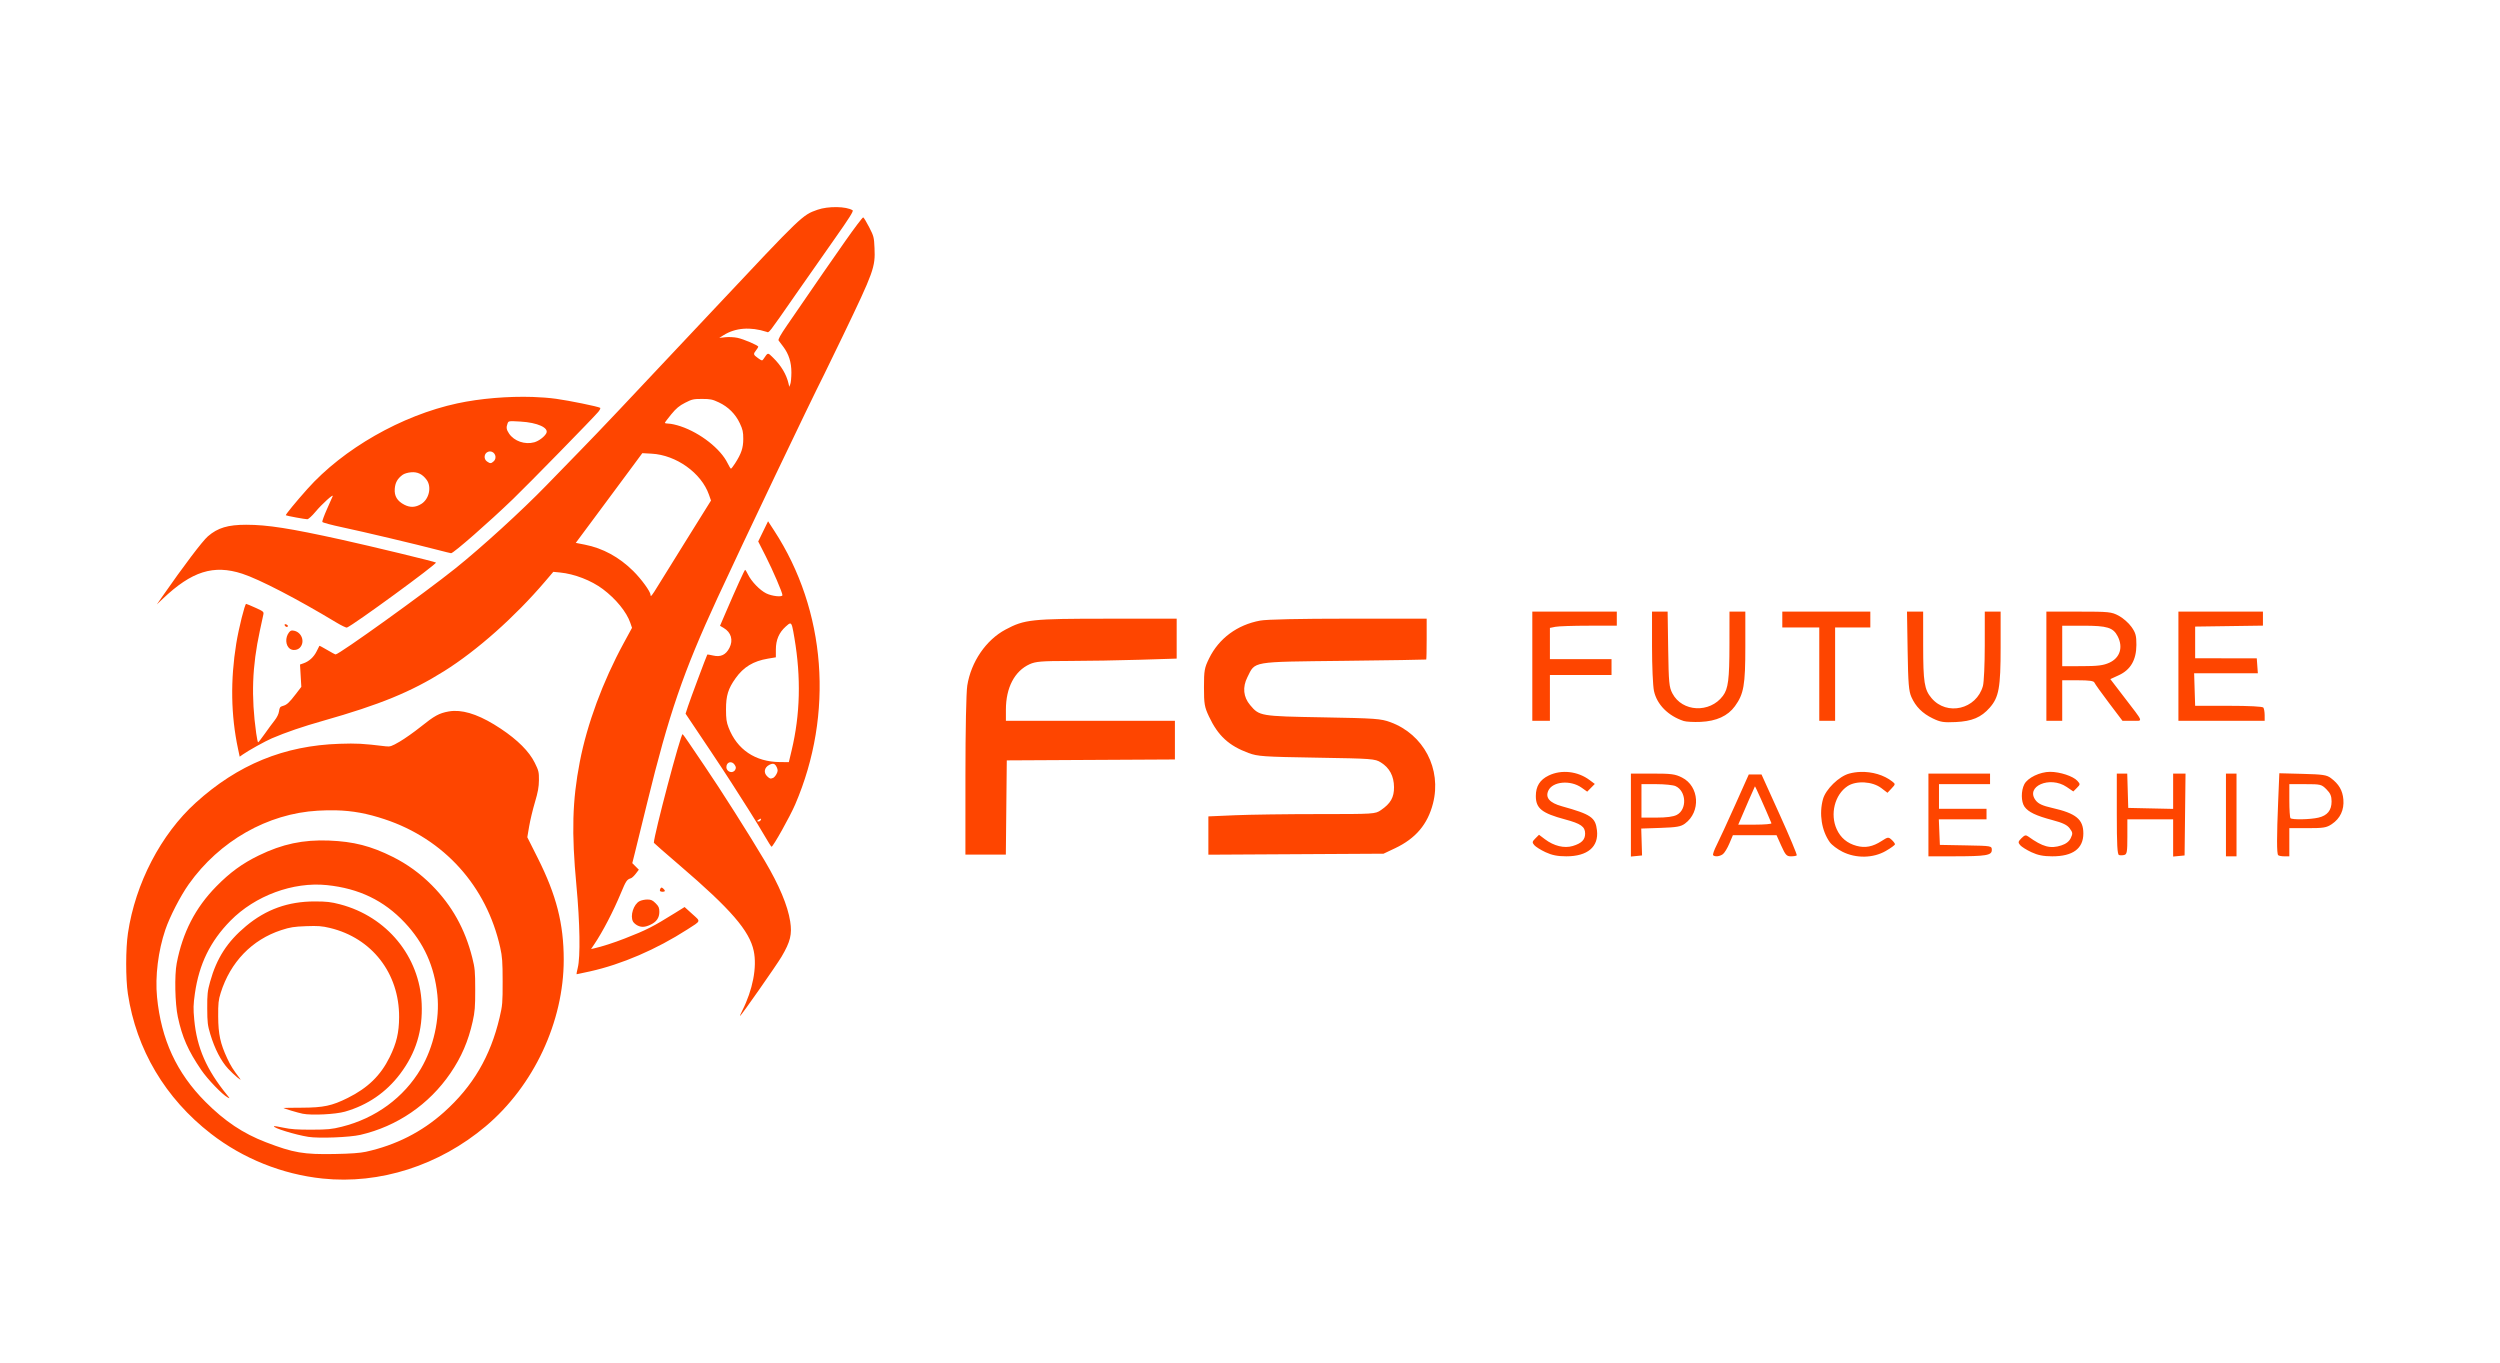 <?xml version="1.0" encoding="UTF-8" standalone="no"?>
<!-- Created with Inkscape (http://www.inkscape.org/) -->

<svg
   version="1.1"
   id="svg870"
   width="1420.044"
   height="774.22"
   viewBox="0 0 1420.044 774.22"
   sodipodi:docname="logo-3.svg"
   inkscape:version="1.1.2 (0a00cf5339, 2022-02-04)"
   xmlns:inkscape="http://www.inkscape.org/namespaces/inkscape"
   xmlns:sodipodi="http://sodipodi.sourceforge.net/DTD/sodipodi-0.dtd"
   xmlns="http://www.w3.org/2000/svg"
   xmlns:svg="http://www.w3.org/2000/svg">
  <defs
     id="defs874" />
  <sodipodi:namedview
     id="namedview872"
     pagecolor="#ffffff"
     bordercolor="#666666"
     borderopacity="1.0"
     inkscape:pageshadow="2"
     inkscape:pageopacity="0.0"
     inkscape:pagecheckerboard="0"
     showgrid="false"
     fit-margin-top="0"
     fit-margin-left="0"
     fit-margin-right="0"
     fit-margin-bottom="0"
     inkscape:zoom="0.19482422"
     inkscape:cx="1229.3133"
     inkscape:cy="1621.975"
     inkscape:window-width="1920"
     inkscape:window-height="1008"
     inkscape:window-x="0"
     inkscape:window-y="0"
     inkscape:window-maximized="1"
     inkscape:current-layer="g876" />
  <g
     inkscape:groupmode="layer"
     inkscape:label="Image"
     id="g876"
     transform="translate(-509.679,273.927)">
    <rect
       style="fill:none;stroke-width:4.913;stroke-linecap:round"
       id="rect24818"
       width="1420.044"
       height="774.22"
       x="509.679"
       y="-273.927" />
    <path
       id="path960"
       style="fill:#fe4500;fill-opacity:1"
       d="m 1380.056,73.484 v 31 31 h 5 5 v -13 -13 h 17.5 17.5 v -4.5 -4.5 h -17.5 -17.5 v -8.875 -8.875 l 3.125,-0.625 c 1.719,-0.344 10.269,-0.625 19,-0.625 h 15.875 v -4 -4 h -24 z m 68,0 v 19.951 c 0,10.973 0.498,22.276 1.107,25.117 1.647,7.682 8.065,14.165 16.885,17.057 1.379,0.452 5.704,0.68 9.611,0.508 8.968,-0.396 15.473,-3.375 19.496,-8.93 5.034,-6.949 5.9,-11.925 5.9,-33.885 v -19.818 h -4.5 -4.5 l -0.025,18.75 c -0.025,19.851 -0.689,25.051 -3.721,29.111 -7.438,9.962 -23.119,9.196 -28.678,-1.4 -1.878,-3.58 -2.108,-6 -2.398,-25.211 l -0.32,-21.25 h -4.43 z m 74,0 v 4.5 4.5 h 10.5 10.5 v 26.5 26.5 h 4.5 4.5 v -26.5 -26.5 h 10 10 v -4.5 -4.5 h -25 z m 70.832,0 0.357,22.25 c 0.299,18.631 0.647,22.901 2.137,26.25 2.443,5.493 6.258,9.309 12.174,12.178 h 0.01 c 4.312,2.091 6.101,2.374 13,2.047 9.244,-0.438 14.466,-2.644 19.303,-8.152 5.22,-5.946 6.197,-11.349 6.197,-34.254 v -20.318 h -4.5 -4.5 l -0.01,19.25 c 0,10.588 -0.471,20.923 -1.039,22.969 -3.687,13.275 -20.501,17.24 -29.213,6.887 -4.07,-4.837 -4.726,-8.997 -4.736,-29.856 l -0.01,-19.25 h -4.584 z m 79.168,0 v 31 31 h 4.5 4.5 v -11.5 -11.5 h 8.893 c 6.415,0 9.033,0.366 9.396,1.312 0.277,0.721 3.974,5.896 8.215,11.5 l 7.711,10.188 h 5.514 c 6.399,0 6.969,1.626 -4.812,-13.76 l -7.584,-9.904 4.814,-2.209 c 6.686,-3.067 9.945,-8.684 9.986,-17.207 0.025,-5.252 -0.415,-6.856 -2.803,-10.246 -1.557,-2.211 -4.814,-5.068 -7.238,-6.348 -4.15,-2.191 -5.478,-2.326 -22.75,-2.326 z m 75,0 v 31 0 31 h 24.5 24.5 l -0.014,-3.25 c -0.01,-1.788 -0.346,-3.7 -0.75,-4.25 -0.445,-0.606 -8.224,-1 -19.734,-1 h -19 l -0.289,-9.25 -0.287,-9.25 h 18.096 18.094 l -0.307,-4.232 -0.307,-4.232 -17.5,-0.018 -17.5,-0.018 v -9 -9 l 19.25,-0.272 19.25,-0.272 v -3.978 -3.978 h -24 z m -569,4 -39.25,0.016 c -43.395,0.016 -47.153,0.416 -57.971,6.182 -11.095,5.913 -19.581,18.334 -21.729,31.803 -0.602,3.776 -1.045,25.252 -1.045,51.25 v 0 l -0.01,44.75 h 11.482 11.484 l 0.266,-26.75 0.268,-26.75 47.75,-0.26 47.75,-0.26 v -10.99 -10.99 h -48 -48 v -6.318 c 0,-12.487 4.933,-21.929 13.49,-25.816 3.41,-1.549 6.783,-1.825 22.598,-1.844 10.224,-0.012 28.111,-0.317 39.75,-0.68 l 21.162,-0.66 V 88.826 Z m 97.684,0 c -27.78,0 -46.531,0.408 -50.25,1.094 -13.02,2.399 -23.432,10.091 -28.994,21.42 -2.686,5.471 -2.94,6.891 -2.939,16.486 7e-4,9.398 0.293,11.126 2.789,16.459 5.162,11.027 11.268,16.673 22.543,20.85 5.199,1.926 8.398,2.146 38.668,2.647 31.682,0.524 33.14,0.633 36.5,2.727 4.902,3.055 7.393,7.731 7.451,13.988 0.054,5.836 -1.935,9.332 -7.441,13.08 -3.259,2.218 -3.761,2.25 -35.5,2.25 -17.706,0 -39.014,0.295 -47.352,0.656 l -15.158,0.656 v 10.879 10.879 l 49.75,-0.285 49.75,-0.285 6.547,-3.102 c 11.701,-5.545 18.501,-13.573 21.541,-25.432 5.024,-19.596 -5.274,-39.245 -24.203,-46.18 -5.426,-1.988 -8.422,-2.202 -38.385,-2.74 -35.619,-0.64 -36.011,-0.707 -41.287,-6.977 -3.858,-4.585 -4.404,-10.121 -1.557,-15.797 4.622,-9.213 1.609,-8.698 54.664,-9.316 25.673,-0.299 46.792,-0.637 46.93,-0.75 0.138,-0.113 0.25,-5.382 0.25,-11.707 v -11.5 z m 405.316,4 h 12.049 c 13.48,0 16.889,1.046 19.434,5.967 3.243,6.271 1.351,12.298 -4.727,15.057 -3.387,1.537 -6.556,1.938 -15.506,1.955 l -11.25,0.021 V 92.984 Z m -6.863,83 c -5.768,0 -12.755,3.36 -14.664,7.053 -1.922,3.717 -1.879,9.922 0.088,12.73 2.132,3.043 6.479,5.135 15.832,7.617 5.947,1.578 8.398,2.753 9.869,4.734 1.749,2.355 1.811,2.94 0.584,5.5 -0.922,1.925 -2.676,3.291 -5.34,4.164 -6.191,2.029 -10.593,0.85 -18.742,-5.019 -1.454,-1.047 -2.091,-0.897 -3.918,0.93 -1.917,1.917 -2.009,2.391 -0.764,3.897 0.78,0.943 3.668,2.763 6.418,4.045 3.695,1.723 6.786,2.33 11.848,2.34 11.686,0.017 17.652,-4.373 17.652,-12.99 0,-8.037 -4.13,-11.414 -17.75,-14.512 -5.393,-1.227 -7.742,-2.298 -9.256,-4.223 -6.244,-7.938 7.961,-14.177 17.516,-7.693 l 3.791,2.572 2.035,-2.037 c 1.961,-1.961 1.972,-2.11 0.25,-4.012 -2.376,-2.626 -9.864,-5.096 -15.449,-5.096 z m -107.697,0.053 c -2.189,0.07 -4.36,0.379 -6.438,0.941 -5.808,1.571 -13.334,8.905 -14.885,14.506 -2.311,8.346 -0.797,17.931 3.867,24.48 1.115,1.566 4.364,4.011 7.219,5.434 7.726,3.85 17.364,3.676 24.547,-0.443 2.888,-1.656 5.25,-3.382 5.25,-3.836 0,-0.454 -0.86,-1.602 -1.91,-2.553 -1.819,-1.646 -2.093,-1.612 -5.75,0.752 -4.986,3.223 -9.231,4.041 -14.127,2.723 -5.341,-1.438 -9.091,-4.58 -11.316,-9.479 -3.875,-8.531 -1.114,-19.571 6.104,-24.408 4.929,-3.303 14.19,-2.787 19.25,1.072 l 3.49,2.662 2.311,-2.459 c 2.268,-2.414 2.274,-2.488 0.379,-3.973 -4.713,-3.693 -11.424,-5.63 -17.99,-5.42 z m -165.334,0.125 c -4.066,-0.452 -8.19,0.169 -11.818,1.926 -4.975,2.408 -7.287,6.098 -7.287,11.625 0,7.039 3.404,9.762 16.627,13.305 8.968,2.403 11.373,4.106 11.373,8.051 0,3.512 -2.034,5.546 -7.045,7.047 -4.808,1.441 -10.691,0.01 -15.803,-3.853 l -3.348,-2.527 -2.07,2.07 c -1.816,1.816 -1.896,2.282 -0.652,3.785 0.78,0.943 3.668,2.763 6.418,4.045 3.682,1.716 6.79,2.33 11.789,2.34 12.082,0.017 18.489,-5.391 17.438,-14.719 -0.832,-7.378 -3.314,-9.083 -19.971,-13.723 -6.945,-1.935 -9.481,-4.865 -7.662,-8.857 2.4,-5.268 12.6,-6.181 18.904,-1.691 l 3.182,2.264 2.16,-2.189 2.16,-2.189 -2.932,-2.191 c -3.391,-2.537 -7.397,-4.063 -11.463,-4.516 z m 403.217,0.635 -0.656,15.844 c -0.842,20.225 -0.841,29.837 0,30.678 v 0 c 0.367,0.367 1.942,0.666 3.5,0.666 h 2.834 v -8 -8 h 10.351 c 9.098,0 10.764,-0.275 13.75,-2.269 4.811,-3.214 7.106,-8.105 6.594,-14.055 -0.441,-5.112 -2.559,-8.737 -7.078,-12.113 -2.395,-1.79 -4.512,-2.108 -16.027,-2.406 z m -368.322,0.188 v 23.564 23.562 l 3.166,-0.312 3.166,-0.314 -0.229,-7.637 -0.229,-7.637 11.008,-0.377 c 9.154,-0.313 11.48,-0.723 13.812,-2.434 9.112,-6.684 8.192,-21.199 -1.658,-26.166 -3.905,-1.969 -5.995,-2.25 -16.75,-2.25 z m 169,0 v 23.5 23.5 l 14.25,-0.012 c 18.64,-0.014 21.75,-0.527 21.75,-3.592 0,-2.338 -0.027,-2.343 -14.75,-2.619 l -14.75,-0.277 -0.295,-7.25 -0.293,-7.25 h 13.543 13.545 v -3 -3 h -13.5 -13.5 v -7 -7 h 14.5 14.5 v -3 -3 h -17.5 z m 107,0 v 22.916 c 0,17.442 0.299,23.018 1.25,23.338 0.688,0.232 2.038,0.216 3,-0.033 1.518,-0.394 1.75,-1.765 1.75,-10.338 v -9.883 h 13 13 v 10.564 10.562 l 3.25,-0.312 3.25,-0.314 0.268,-23.25 0.268,-23.25 h -3.518 -3.518 v 10.029 10.031 l -12.75,-0.281 -12.75,-0.279 -0.287,-9.75 -0.285,-9.75 h -2.965 z m 62,0 v 23.5 23.5 h 3 3 v -23.5 -23.5 h -3 z m -271.043,0.5 -7.826,17.5 c -4.304,9.625 -8.999,19.808 -10.434,22.629 -1.434,2.821 -2.328,5.408 -1.986,5.75 1.021,1.021 3.794,0.707 5.553,-0.629 0.905,-0.688 2.549,-3.388 3.654,-6 l 2.01,-4.75 h 12.398 12.4 l 2.691,6 c 2.355,5.247 3.042,6 5.471,6 1.528,0 3.02,-0.242 3.316,-0.539 0.296,-0.297 -4.085,-10.759 -9.738,-23.25 l -10.279,-22.711 h -3.615 z m -60.957,5.5 h 8.451 c 4.649,0 9.55,0.499 10.891,1.109 6.205,2.827 6.648,13.294 0.693,16.373 -1.954,1.01 -5.797,1.518 -11.486,1.518 h -8.549 v -9.5 z m 368,0 h 9.076 c 8.699,0 9.199,0.122 12,2.924 2.248,2.248 2.924,3.838 2.924,6.889 0,5.076 -2.407,8.033 -7.5,9.213 -4.66,1.08 -14.864,1.279 -15.834,0.309 -0.367,-0.367 -0.666,-4.867 -0.666,-10 z m -303.551,1.244 c 0.171,-0.193 6.039,12.912 9.383,20.953 0.183,0.441 -3.986,0.803 -9.264,0.803 h -9.596 l 1.404,-3.25 c 0.772,-1.788 2.853,-6.625 4.625,-10.75 1.772,-4.125 3.323,-7.616 3.447,-7.756 z" />
    <path
       id="path960-3"
       style="fill:#fe4500;fill-opacity:1;stroke-width:0.624"
       d="m 984.931,-156.281 c -3.788,-0.059 -7.888,0.434 -10.91,1.501 -8.633,3.047 -8.434,2.856 -58.6,56.259 -54.194,57.691 -63.805,67.854 -76.044,80.421 -6.97,7.157 -15.678,16.109 -19.352,19.893 -13.959,14.382 -36.648,35.077 -51.625,47.089 -17.301,13.876 -66.087,48.923 -68.103,48.923 -0.27,0 -2.425,-1.149 -4.789,-2.553 -2.364,-1.404 -4.347,-2.458 -4.406,-2.341 -0.06,0.117 -0.793,1.572 -1.63,3.235 -1.629,3.235 -4.247,5.602 -7.419,6.708 l -1.964,0.685 0.373,6.34 0.373,6.341 -3.108,4.058 c -3.807,4.97 -5.127,6.179 -7.423,6.791 -1.498,0.4 -1.838,0.877 -2.124,2.98 -0.212,1.557 -1.171,3.546 -2.537,5.262 -1.208,1.517 -3.724,4.931 -5.59,7.586 -1.866,2.655 -3.561,4.832 -3.766,4.838 -0.205,0.01 -0.695,-2.308 -1.088,-5.14 -2.916,-21.021 -2.317,-37.868 2.07,-58.211 0.889,-4.12 1.781,-8.255 1.982,-9.189 0.347,-1.609 0.11,-1.815 -4.468,-3.902 -2.659,-1.212 -5.044,-2.203 -5.3,-2.203 -0.742,0 -4.216,13.935 -5.602,22.473 -3.38,20.812 -3.052,40.823 0.98,59.783 l 0.964,4.535 1.672,-1.188 c 3.166,-2.249 12.915,-7.673 16.654,-9.264 8.106,-3.45 17.355,-6.614 29.012,-9.922 32.344,-9.179 49.945,-16.399 68.809,-28.227 18.682,-11.713 40.206,-30.83 57.305,-50.896 l 4.682,-5.494 3.774,0.365 c 8.19,0.79 17.793,4.506 24.364,9.431 7.419,5.561 13.518,13.049 15.596,19.149 l 0.974,2.858 -4.743,8.725 c -11.867,21.83 -20.749,45.86 -24.921,67.427 -4.251,21.973 -4.748,40.053 -1.925,70.051 2.015,21.414 2.329,40.834 0.76,46.975 -0.505,1.974 -0.777,3.59 -0.606,3.59 0.171,0 3.576,-0.728 7.565,-1.618 18.069,-4.031 37.647,-12.465 55.32,-23.83 7.961,-5.12 7.711,-4.311 2.737,-8.82 l -4.316,-3.911 -5.452,3.392 c -12.681,7.887 -16.166,9.655 -28.551,14.486 -6.282,2.451 -12.871,4.572 -17.368,5.591 l -1.763,0.4 1.806,-2.678 c 4.778,-7.08 10.844,-18.747 15.186,-29.207 2.86,-6.891 3.369,-7.639 5.663,-8.337 0.564,-0.172 1.806,-1.334 2.758,-2.582 l 1.731,-2.269 -1.862,-1.862 -1.862,-1.861 1.447,-5.746 c 0.796,-3.16 3.952,-16 7.014,-28.531 12.305,-50.364 20.504,-74.266 39.825,-116.11 14.843,-32.145 52.403,-110.865 60.613,-127.035 1.046,-2.06 5.887,-12.032 10.759,-22.161 17.567,-36.525 18.419,-38.892 17.934,-49.8 -0.274,-6.153 -0.419,-6.721 -3.041,-11.846 -1.514,-2.961 -3.035,-5.468 -3.378,-5.571 -0.343,-0.103 -4.907,5.919 -10.142,13.382 -8.521,12.148 -13.313,19.082 -33.019,47.777 -3.946,5.747 -5.318,8.218 -4.884,8.803 0.331,0.448 1.507,2.008 2.612,3.469 3.164,4.183 4.652,8.901 4.637,14.698 -0.007,2.747 -0.282,5.696 -0.61,6.555 l -0.595,1.561 -0.43,-1.873 c -1.19,-5.183 -4.21,-10.24 -8.76,-14.67 -3.166,-3.083 -2.816,-3.133 -5.485,0.797 -0.707,1.041 -0.898,1.006 -3.094,-0.568 -2.7,-1.934 -2.785,-2.277 -1.092,-4.428 0.687,-0.873 1.248,-1.789 1.248,-2.035 0,-0.762 -8.243,-4.289 -11.807,-5.051 -1.859,-0.398 -4.949,-0.552 -6.867,-0.343 l -3.487,0.379 2.497,-1.563 c 6.692,-4.19 15.171,-4.841 24.413,-1.87 1.518,0.488 0.438,1.877 16.498,-21.212 5.97,-8.583 15.88,-22.735 22.022,-31.449 8.49,-12.045 10.965,-15.972 10.325,-16.384 -1.777,-1.141 -5.255,-1.753 -9.043,-1.812 z M 812.368,-48.453 c -13.987,-0.453 -29.935,0.841 -42.971,3.658 -31.604,6.828 -64.737,25.759 -85.166,48.661 -6.443,7.223 -12.522,14.638 -12.206,14.888 0.399,0.316 10.988,2.271 12.214,2.254 0.631,-0.01 2.695,-1.894 4.639,-4.239 3.553,-4.285 10.491,-10.571 9.775,-8.855 -0.215,0.515 -1.691,3.852 -3.28,7.417 -1.589,3.564 -2.766,6.802 -2.615,7.195 0.151,0.393 5.293,1.774 11.428,3.07 11.46,2.42 42.021,9.672 54.227,12.868 3.777,0.989 7.148,1.817 7.491,1.84 1.308,0.088 21.554,-17.629 35.26,-30.856 8.805,-8.498 45.447,-45.953 48.326,-49.397 0.911,-1.09 1.405,-2.138 1.096,-2.329 -1.229,-0.759 -17.722,-4.133 -25.066,-5.128 -4.046,-0.548 -8.49,-0.894 -13.152,-1.045 z m 96.115,1.128 c 4.722,0.006 5.873,0.245 9.552,1.981 5.332,2.517 9.423,6.608 11.897,11.896 1.638,3.501 1.94,4.881 1.934,8.864 -0.008,5.107 -1.086,8.305 -4.689,13.92 -1.048,1.634 -2.088,2.96 -2.309,2.947 -0.222,-0.013 -1.077,-1.408 -1.901,-3.101 -3.974,-8.164 -15.471,-17.191 -26.704,-20.965 -2.464,-0.828 -5.484,-1.505 -6.711,-1.505 -1.227,0 -2.218,-0.211 -2.203,-0.468 0.015,-0.258 1.645,-2.435 3.622,-4.838 2.799,-3.403 4.541,-4.853 7.869,-6.555 3.911,-1.999 4.73,-2.184 9.643,-2.178 z m -109.139,12.707 c 0.93,-0.135 2.628,-0.043 5.972,0.149 9.703,0.556 16.315,3.572 14.65,6.681 -1.056,1.974 -4.282,4.388 -6.795,5.085 -5.311,1.475 -11.437,-0.633 -14.336,-4.935 -1.524,-2.261 -1.71,-3.52 -0.855,-5.769 0.272,-0.715 0.433,-1.076 1.363,-1.211 z m -11.21,17.113 c 2.622,0.081 4.183,3.602 1.911,5.658 -1.42,1.285 -1.96,1.29 -3.749,0.037 -2.064,-1.446 -1.676,-4.689 0.658,-5.505 0.41,-0.143 0.806,-0.202 1.18,-0.19 z m 86.389,0.986 5.306,0.288 c 13.936,0.754 28.207,10.954 32.528,23.248 l 1.185,3.371 -13.535,21.704 c -7.444,11.937 -14.904,23.951 -16.577,26.698 -3.453,5.669 -4.226,6.622 -4.226,5.216 0,-1.849 -5.183,-8.995 -9.909,-13.66 -7.962,-7.86 -17.207,-12.89 -27.372,-14.89 l -5.19,-1.022 11.592,-15.6 c 6.376,-8.581 14.878,-20.045 18.895,-25.476 z M 743.249,-5.667 c 3.623,-0.291 6.369,1.048 8.754,4.27 2.972,4.013 1.445,10.961 -3.015,13.718 -3.274,2.023 -6.304,2.171 -9.61,0.469 -4.087,-2.104 -5.802,-4.964 -5.468,-9.116 0.279,-3.48 1.524,-5.705 4.384,-7.841 0.983,-0.734 2.99,-1.342 4.955,-1.5 z m 202.702,27.818 -2.796,5.743 -2.795,5.743 4.326,8.524 c 4,7.884 9.428,20.52 9.428,21.948 0,1.274 -5.961,0.63 -9.227,-0.997 -3.644,-1.816 -8.4,-6.752 -10.331,-10.72 -0.71,-1.459 -1.446,-2.646 -1.635,-2.637 -0.349,0.016 -5.035,10.327 -10.976,24.152 l -3.277,7.626 2.071,1.222 c 4.261,2.514 5.532,6.892 3.282,11.306 -2.034,3.991 -5.004,5.385 -9.284,4.358 -1.727,-0.414 -3.212,-0.651 -3.302,-0.527 -0.38,0.53 -9.73,25.564 -10.974,29.382 l -1.364,4.184 3.048,4.555 c 1.676,2.505 6.54,9.761 10.81,16.126 4.269,6.364 9.905,14.932 12.524,19.04 2.619,4.107 6.999,10.979 9.733,15.271 2.734,4.292 6.63,10.678 8.659,14.191 2.029,3.513 3.851,6.392 4.05,6.399 0.869,0.027 10.509,-17.205 13.438,-24.023 22.127,-51.493 17.622,-110.186 -11.935,-155.531 z m -296.339,1.992 c -10.492,0 -16.226,1.722 -21.835,6.559 -3.074,2.651 -13.743,16.747 -25.976,34.322 l -3.047,4.377 3.359,-3.189 c 16.501,-15.666 28.866,-19.567 45.184,-14.257 9.708,3.159 31.123,14.263 53.373,27.674 2.918,1.759 5.65,3.069 6.069,2.91 3.632,-1.373 51.3,-36.193 50.561,-36.933 -0.485,-0.485 -36.757,-9.268 -53.751,-13.015 -29.21,-6.442 -42.017,-8.448 -53.937,-8.448 z m 308.964,56.083 c 0.96,0.122 1.351,2.37 2.358,8.319 3.794,22.411 3.274,43.318 -1.585,63.726 l -1.597,6.711 -5.095,-0.041 c -13.96,-0.113 -24.316,-7.084 -29.147,-19.622 -1.176,-3.053 -1.442,-4.957 -1.448,-10.3 -0.007,-7.828 1.208,-11.777 5.462,-17.739 4.53,-6.348 10.065,-9.697 18.318,-11.084 l 4.528,-0.761 0.006,-4.404 c 0.008,-5.486 1.78,-9.62 5.602,-13.065 1.241,-1.119 2.022,-1.812 2.598,-1.739 z m -286.31,0.499 c -0.952,-0.365 -1.278,0.3 -0.519,1.058 0.597,0.597 1.456,0.513 1.456,-0.141 0,-0.307 -0.421,-0.719 -0.936,-0.917 z m 2.766,3.57 c -0.445,0.154 -0.809,0.499 -1.255,1.09 -2.181,2.891 -1.936,7.287 0.508,9.143 1.595,1.211 4.345,0.93 5.758,-0.586 2.973,-3.191 1.116,-8.632 -3.275,-9.597 -0.768,-0.169 -1.293,-0.205 -1.737,-0.05 z m 92.466,45.591 c -1.044,0.035 -2.06,0.144 -3.044,0.326 -5.411,0.997 -7.95,2.393 -15.857,8.726 -3.691,2.956 -9.031,6.728 -11.868,8.382 -4.633,2.701 -5.445,2.973 -7.968,2.672 -13.343,-1.591 -16.278,-1.751 -26.218,-1.431 -31.439,1.011 -57.758,11.797 -81.683,33.477 -19.784,17.927 -34.292,45.821 -38.495,74.015 -1.324,8.882 -1.352,25.87 -0.056,34.461 4.779,31.692 21.24,59.435 47.197,79.549 18.199,14.102 40.441,23.033 63.361,25.443 32.486,3.416 66.244,-7.401 92.728,-29.712 27.271,-22.974 44.314,-59.389 44.29,-94.635 -0.014,-20.368 -4.156,-36.595 -14.706,-57.608 l -5.982,-11.912 1.049,-6.191 c 0.577,-3.405 2.052,-9.561 3.28,-13.681 1.713,-5.752 2.241,-8.659 2.275,-12.518 0.04,-4.62 -0.151,-5.42 -2.364,-9.899 -3.171,-6.415 -9.694,-12.956 -19.296,-19.35 -10.536,-7.017 -19.33,-10.36 -26.642,-10.114 z m 129.896,13.23 c -0.96,-0.594 -16.317,57.453 -16.317,61.676 0,0.143 6.671,5.976 14.822,12.963 28.934,24.798 39.493,37.011 41.911,48.472 1.937,9.179 -0.548,22.127 -6.501,33.874 -0.859,1.695 -1.436,3.082 -1.283,3.082 0.525,0 20.843,-29.025 23.597,-33.709 5.017,-8.533 6.033,-12.69 4.896,-20.019 -1.396,-8.996 -6.258,-20.573 -14.453,-34.413 -8.715,-14.718 -25.187,-40.682 -34.102,-53.753 -3.325,-4.875 -7.392,-10.882 -9.037,-13.35 -1.645,-2.468 -3.235,-4.64 -3.535,-4.824 z m 26.629,16 c 0.975,-0.267 2.153,0.143 2.966,1.385 0.774,1.181 0.842,1.805 0.305,2.809 -1.29,2.411 -5.017,1.282 -5.017,-1.519 0,-1.464 0.771,-2.408 1.746,-2.675 z m 24.106,0.855 c 1.305,-0.251 2.154,0.415 2.857,2.113 0.591,1.426 0.546,2.12 -0.232,3.625 -0.529,1.024 -1.418,2.036 -1.974,2.249 -1.51,0.579 -1.799,0.501 -3.287,-0.885 -2.24,-2.087 -1.71,-5.061 1.167,-6.549 0.548,-0.284 1.034,-0.47 1.469,-0.553 z m -247.72,26.379 c 9.627,0.229 17.884,1.793 27.789,5.081 33.723,11.193 57.86,37.989 65.607,72.837 1.162,5.226 1.368,8.1 1.383,19.252 0.016,12.218 -0.102,13.615 -1.736,20.552 -5.208,22.109 -15.179,39.068 -31.606,53.76 -12.576,11.247 -27.271,18.695 -44.322,22.46 -3.249,0.717 -8.694,1.107 -17.791,1.276 -17.573,0.327 -23.347,-0.662 -39.022,-6.686 -12.988,-4.991 -23.36,-11.923 -34.351,-22.956 -16.375,-16.438 -25.125,-35.381 -27.479,-59.493 -1.15,-11.774 0.644,-26.282 4.738,-38.329 2.503,-7.364 8.577,-19.154 13.282,-25.782 17.443,-24.568 44.788,-40.148 73.313,-41.77 3.625,-0.206 6.986,-0.278 10.195,-0.201 z m 241.506,4.753 c 0.129,0.043 0.094,0.25 -0.055,0.638 -0.201,0.523 -0.756,0.951 -1.234,0.951 -1.219,0 -1.083,-0.467 0.364,-1.241 0.504,-0.27 0.795,-0.39 0.924,-0.347 z m -245.304,12.424 c -14.666,-0.581 -26.592,1.948 -39.976,8.48 -9.371,4.573 -16.343,9.657 -24.124,17.59 -11.886,12.119 -19.089,26.113 -22.456,43.623 -1.311,6.82 -0.976,22.928 0.634,30.465 2.479,11.605 5.804,19.136 13.327,30.192 3.562,5.234 11.926,13.938 14.941,15.546 1.406,0.75 1.393,0.689 -0.267,-1.346 -11.717,-14.363 -17.176,-26.847 -18.669,-42.691 -0.606,-6.431 -0.553,-8.61 0.362,-15.006 2.392,-16.712 8.702,-29.626 20.176,-41.296 14.008,-14.247 35.629,-22.236 54.803,-20.25 18.213,1.887 32.37,8.706 44.214,21.296 10.913,11.6 16.873,24.819 18.548,41.141 1.396,13.606 -2.195,29.675 -9.338,41.791 -9.713,16.473 -25.725,28.226 -44.997,33.027 -5.739,1.43 -7.875,1.637 -17.167,1.664 -8.051,0.024 -11.868,-0.244 -15.815,-1.108 -2.861,-0.627 -5.331,-1.01 -5.489,-0.852 -0.867,0.867 12.057,4.863 19.535,6.04 6.025,0.949 23.446,0.276 29.548,-1.141 20.858,-4.843 38.997,-17.264 51.118,-35.005 6.259,-9.161 10.183,-18.274 12.65,-29.38 1.24,-5.582 1.454,-8.268 1.445,-18.103 -0.01,-10.409 -0.175,-12.199 -1.67,-18.141 -4.11,-16.332 -11.532,-29.637 -22.966,-41.17 -6.535,-6.593 -13.963,-11.983 -22.161,-16.082 -12.414,-6.207 -22.255,-8.729 -36.206,-9.282 z m 188.826,26.707 c -0.223,0.01 -0.399,0.188 -0.621,0.546 -0.295,0.476 -0.397,1.092 -0.228,1.365 0.418,0.677 2.731,0.634 2.731,-0.05 0,-0.301 -0.443,-0.915 -0.984,-1.364 -0.407,-0.338 -0.676,-0.505 -0.899,-0.497 z m -8.074,6.779 c -1.425,0 -3.416,0.428 -4.426,0.95 -3.369,1.742 -5.463,8.279 -3.705,11.565 0.352,0.658 1.405,1.611 2.341,2.119 2.278,1.236 4.311,1.178 7.369,-0.211 3.592,-1.632 5.256,-3.971 5.256,-7.39 0,-2.338 -0.341,-3.13 -2.121,-4.91 -1.732,-1.732 -2.6,-2.123 -4.714,-2.123 z m -188.867,1.093 c -15.091,-0.016 -27.67,4.49 -39.07,13.997 -10.64,8.873 -16.696,18.26 -20.401,31.62 -1.477,5.325 -1.671,7.113 -1.636,15.092 0.035,7.983 0.241,9.715 1.736,14.67 2.526,8.368 6.085,15.267 10.139,19.645 3.206,3.463 8.358,7.77 6.713,5.612 -3.95,-5.182 -5.245,-7.243 -7.25,-11.535 -3.905,-8.361 -5.052,-13.678 -5.112,-23.71 -0.045,-7.526 0.152,-9.389 1.417,-13.421 5.495,-17.524 17.771,-30.248 34.425,-35.683 5.024,-1.639 7.171,-1.981 14.046,-2.234 6.781,-0.25 9.009,-0.086 13.552,1 23.873,5.705 39.442,25.756 39.329,50.651 -0.04,8.813 -1.465,14.835 -5.39,22.785 -5.135,10.399 -12.385,17.45 -23.769,23.12 -9.006,4.485 -13.746,5.494 -26.062,5.549 -5.751,0.026 -10.456,0.093 -10.456,0.151 1.3e-4,0.281 8.177,2.735 10.924,3.279 5.13,1.016 18.631,0.348 23.992,-1.186 12.804,-3.665 23.403,-10.917 31.33,-21.437 8.998,-11.941 12.907,-24.677 12.247,-39.901 -1.163,-26.824 -19.74,-49.434 -46.359,-56.42 -5.168,-1.356 -7.609,-1.635 -14.343,-1.642 z" />
  </g>
</svg>
